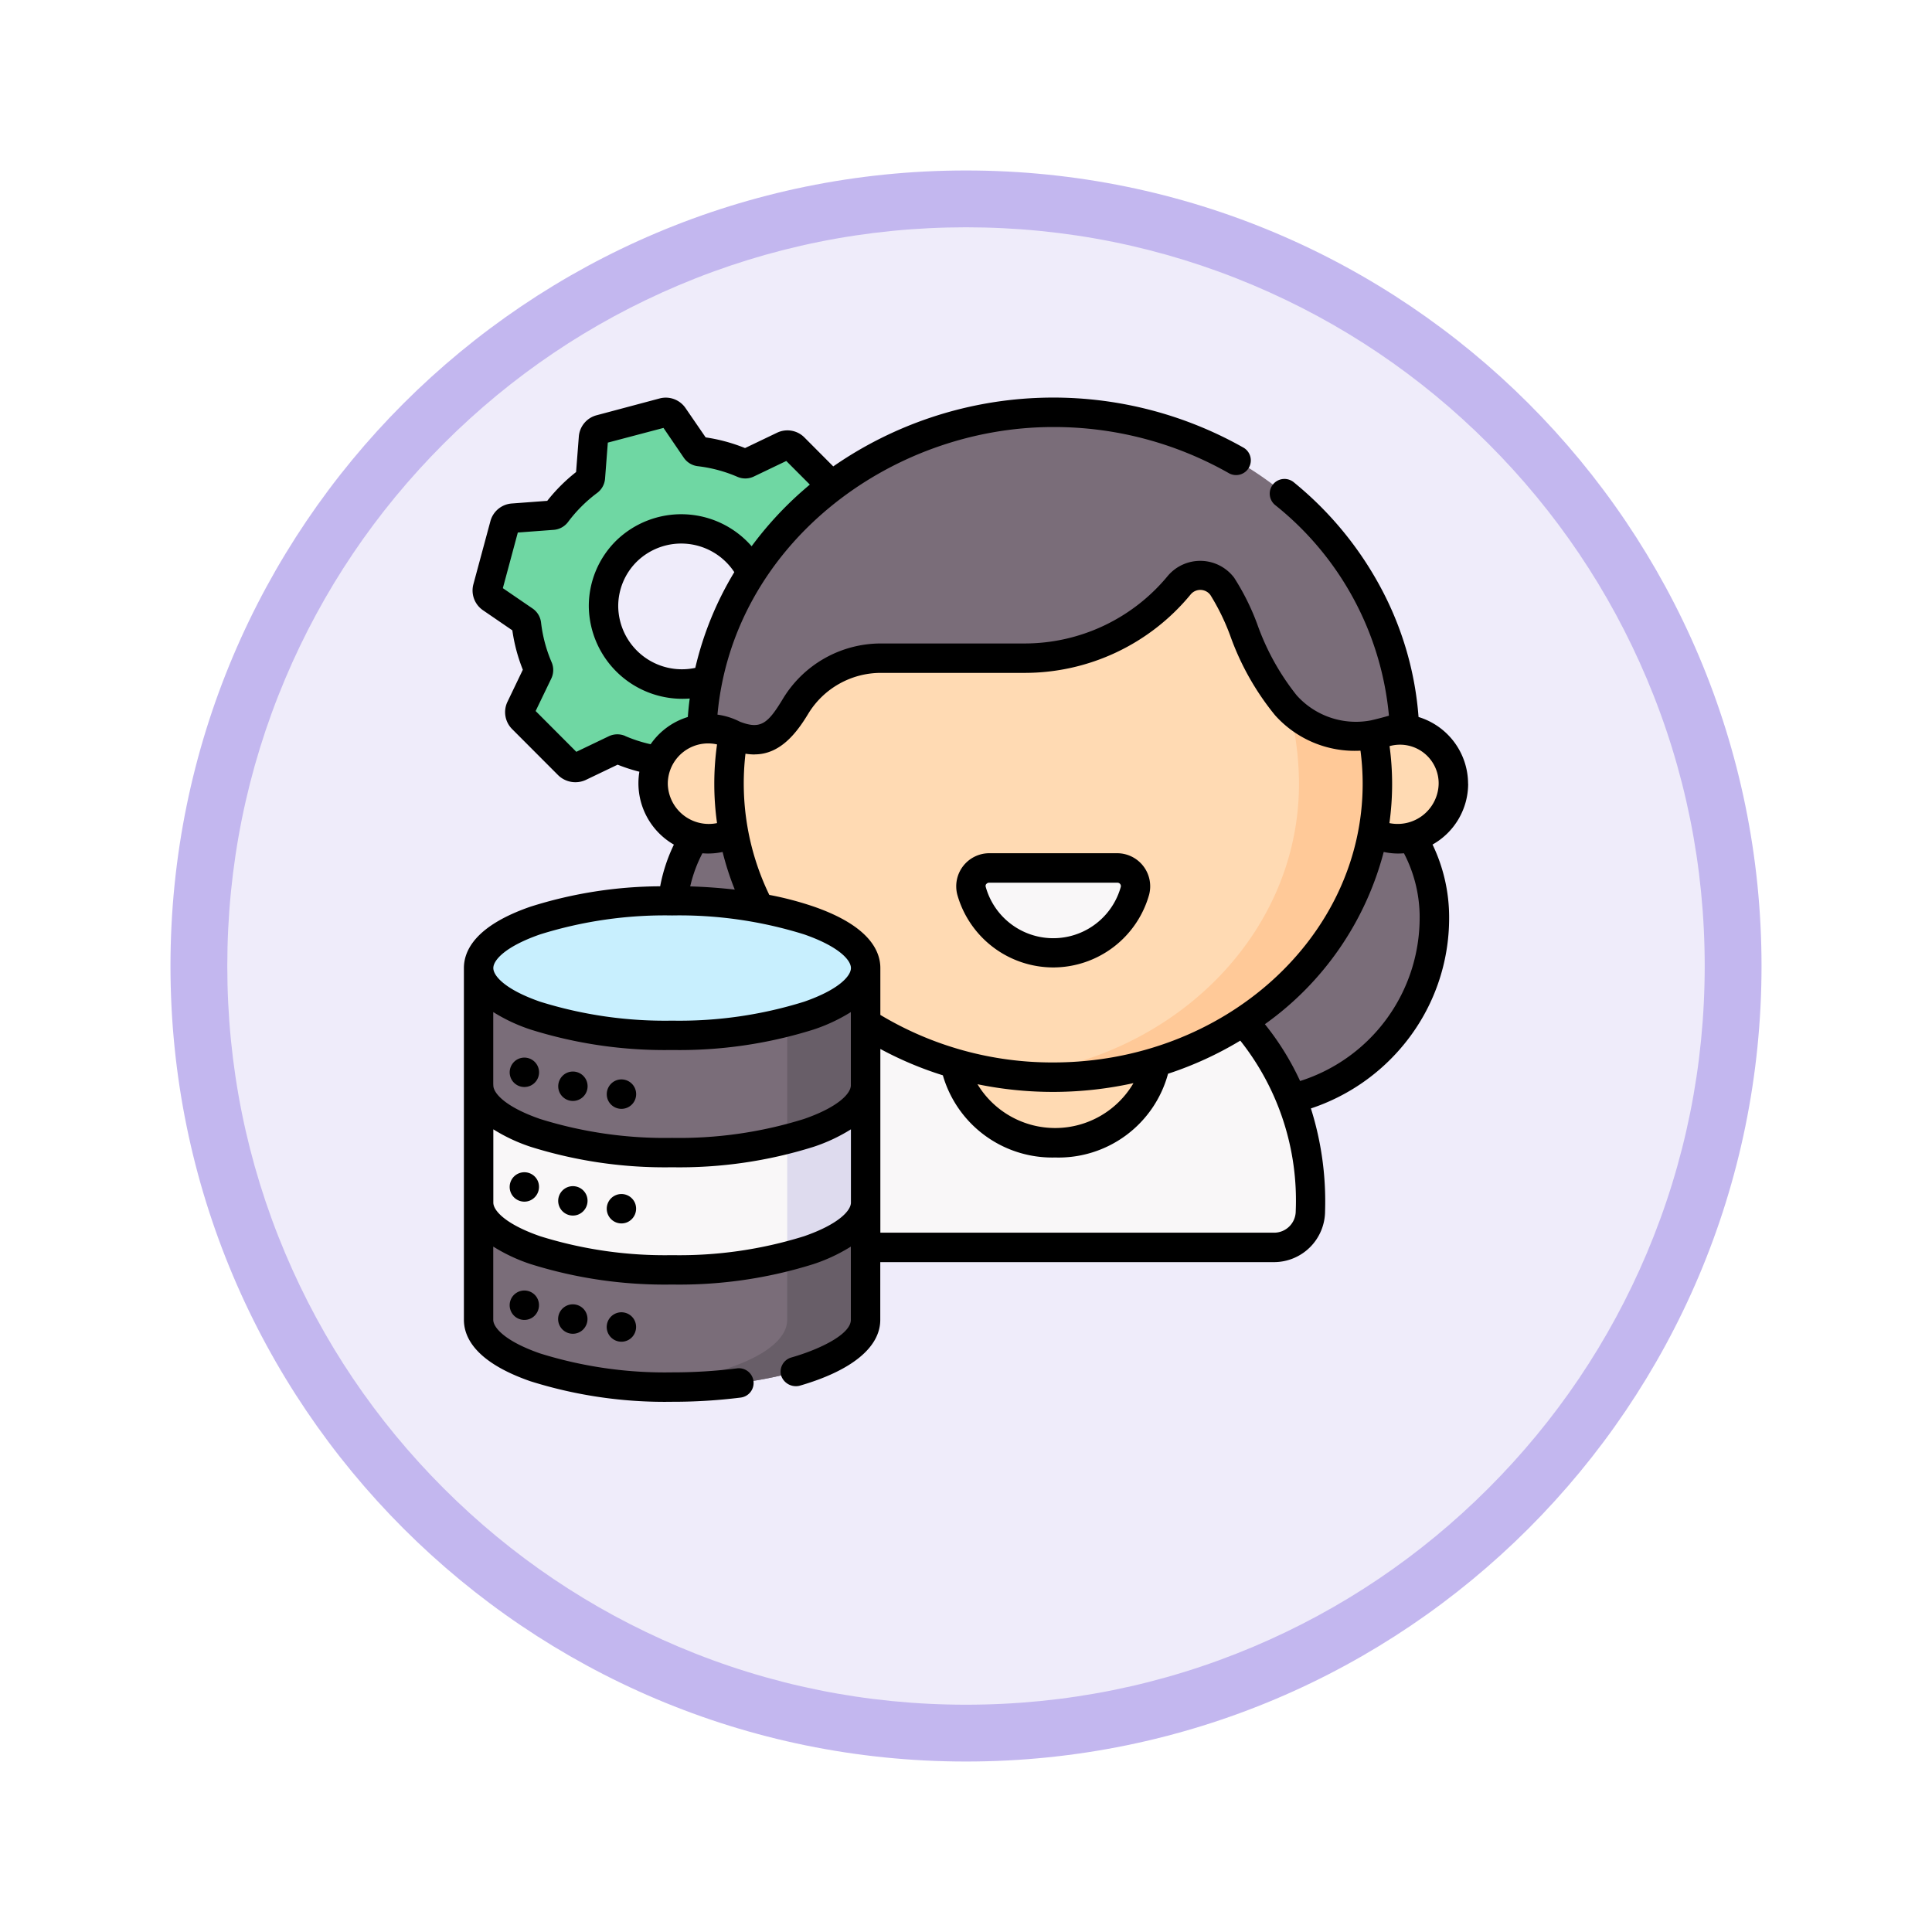<svg xmlns="http://www.w3.org/2000/svg" xmlns:xlink="http://www.w3.org/1999/xlink" width="102" height="102" viewBox="0 0 102 102">
  <defs>
    <filter id="Trazado_904820" x="0" y="0" width="102" height="102" filterUnits="userSpaceOnUse">
      <feOffset dy="3" input="SourceAlpha"/>
      <feGaussianBlur stdDeviation="3" result="blur"/>
      <feFlood flood-opacity="0.161"/>
      <feComposite operator="in" in2="blur"/>
      <feComposite in="SourceGraphic"/>
    </filter>
  </defs>
  <g id="Grupo_1226257" data-name="Grupo 1226257" transform="translate(-170.999 -1154)">
    <g id="Grupo_1211916" data-name="Grupo 1211916" transform="translate(179.999 1160)">
      <g id="Grupo_1173585" data-name="Grupo 1173585" transform="translate(0 0)">
        <g id="Grupo_1173428" data-name="Grupo 1173428">
          <g id="Grupo_1171958" data-name="Grupo 1171958">
            <g id="Grupo_1167341" data-name="Grupo 1167341">
              <g id="Grupo_1166792" data-name="Grupo 1166792">
                <g transform="matrix(1, 0, 0, 1, -9, -6)" filter="url(#Trazado_904820)">
                  <g id="Trazado_904820-2" data-name="Trazado 904820" transform="translate(9 6)" fill="#efecfa">
                    <path d="M 42 82.5 C 36.532 82.5 31.228 81.429 26.236 79.318 C 21.414 77.278 17.082 74.358 13.362 70.638 C 9.642 66.918 6.722 62.587 4.682 57.764 C 2.571 52.772 1.5 47.468 1.5 42 C 1.5 36.532 2.571 31.228 4.682 26.236 C 6.722 21.414 9.642 17.082 13.362 13.362 C 17.082 9.642 21.414 6.722 26.236 4.682 C 31.228 2.571 36.532 1.5 42 1.5 C 47.468 1.5 52.772 2.571 57.764 4.682 C 62.586 6.722 66.918 9.642 70.638 13.362 C 74.358 17.082 77.278 21.414 79.318 26.236 C 81.429 31.228 82.5 36.532 82.5 42 C 82.5 47.468 81.429 52.772 79.318 57.764 C 77.278 62.587 74.358 66.918 70.638 70.638 C 66.918 74.358 62.586 77.278 57.764 79.318 C 52.772 81.429 47.468 82.5 42 82.5 Z" stroke="none"/>
                    <path d="M 42 3 C 36.734 3 31.627 4.031 26.82 6.064 C 22.177 8.028 18.005 10.84 14.423 14.423 C 10.84 18.006 8.028 22.177 6.064 26.82 C 4.031 31.627 3 36.734 3 42 C 3 47.266 4.031 52.373 6.064 57.18 C 8.028 61.823 10.84 65.995 14.423 69.577 C 18.005 73.16 22.177 75.972 26.82 77.936 C 31.627 79.969 36.734 81 42 81 C 47.266 81 52.373 79.969 57.18 77.936 C 61.823 75.972 65.995 73.16 69.577 69.577 C 73.16 65.995 75.972 61.823 77.936 57.18 C 79.969 52.373 81 47.266 81 42 C 81 36.734 79.969 31.627 77.936 26.82 C 75.972 22.177 73.16 18.006 69.577 14.423 C 65.995 10.84 61.823 8.028 57.18 6.064 C 52.373 4.031 47.266 3 42 3 M 42 7.62939453125e-06 C 65.196 7.62939453125e-06 84 18.804 84 42 C 84 65.196 65.196 84 42 84 C 18.804 84 -7.62939453125e-06 65.196 -7.62939453125e-06 42 C -7.62939453125e-06 18.804 18.804 7.62939453125e-06 42 7.62939453125e-06 Z" stroke="none" fill="#c3b7ef"/>
                  </g>
                </g>
              </g>
            </g>
          </g>
        </g>
      </g>
    </g>
    <g id="ingeniero-de-datos" transform="translate(195.491 1174.992)">
      <g id="Grupo_1226240" data-name="Grupo 1226240">
        <path id="Trazado_1060123" data-name="Trazado 1060123" d="M26.974,24.547a.268.268,0,0,1,.108-.194,8.283,8.283,0,0,0,1.692-1.688.268.268,0,0,1,.195-.108l2.1-.157a.485.485,0,0,0,.433-.358l.9-3.335a.486.486,0,0,0-.195-.527l-1.74-1.191a.268.268,0,0,1-.114-.191,8.22,8.22,0,0,0-.615-2.309.268.268,0,0,1,0-.223l.914-1.9a.486.486,0,0,0-.094-.554L28.121,9.37a.486.486,0,0,0-.554-.095l-1.9.91a.268.268,0,0,1-.223,0,8.221,8.221,0,0,0-2.308-.62.268.268,0,0,1-.191-.115L21.759,7.712a.486.486,0,0,0-.527-.2l-3.337.89a.486.486,0,0,0-.359.432l-.162,2.1a.268.268,0,0,1-.108.194,8.282,8.282,0,0,0-1.692,1.688.268.268,0,0,1-.195.108l-2.1.157a.485.485,0,0,0-.433.358l-.9,3.335a.486.486,0,0,0,.195.527l1.74,1.191A.268.268,0,0,1,14,18.69,8.22,8.22,0,0,0,14.613,21a.268.268,0,0,1,0,.223l-.914,1.9a.486.486,0,0,0,.094.554l2.44,2.445a.486.486,0,0,0,.554.095l1.9-.91a.268.268,0,0,1,.223,0,8.22,8.22,0,0,0,2.308.62.268.268,0,0,1,.191.115l1.187,1.742a.486.486,0,0,0,.527.2l3.337-.89a.486.486,0,0,0,.359-.432Zm-7.707-3.9a4.108,4.108,0,1,1,5.809.006A4.108,4.108,0,0,1,19.267,20.645Z" transform="translate(-10.697 -6.723)" fill="#6fd7a3"/>
        <g id="Grupo_1226225" data-name="Grupo 1226225" transform="translate(9.982 0.777)">
          <path id="Trazado_1060124" data-name="Trazado 1060124" d="M114.188,186.885H138.26a8.088,8.088,0,0,1,8.088,8.088,9.846,9.846,0,0,1-9.846,9.846H115.946a9.846,9.846,0,0,1-9.846-9.846A8.088,8.088,0,0,1,114.188,186.885Z" transform="translate(-105.096 -168.311)" fill="#7a6d79"/>
          <g id="Grupo_1226224" data-name="Grupo 1226224">
            <g id="Grupo_1226223" data-name="Grupo 1226223">
              <g id="Grupo_1226222" data-name="Grupo 1226222">
                <g id="Grupo_1226221" data-name="Grupo 1226221">
                  <g id="Grupo_1226220" data-name="Grupo 1226220">
                    <g id="Grupo_1226219" data-name="Grupo 1226219">
                      <path id="Trazado_1060125" data-name="Trazado 1060125" d="M171.41,288.934a13.472,13.472,0,1,1,26.944.129v.829a1.916,1.916,0,0,1-1.916,1.916H173.326a1.916,1.916,0,0,1-1.916-1.916Z" transform="translate(-163.643 -247.719)" fill="#f9f7f8"/>
                      <ellipse id="Elipse_12633" data-name="Elipse 12633" cx="5.31" cy="4.806" rx="5.31" ry="4.806" transform="translate(15.929 28.949)" fill="#ffdab3"/>
                      <g id="Grupo_1226218" data-name="Grupo 1226218">
                        <g id="Grupo_1226216" data-name="Grupo 1226216" transform="translate(0 16.703)">
                          <ellipse id="Elipse_12634" data-name="Elipse 12634" cx="2.908" cy="2.907" rx="2.908" ry="2.907" fill="#ffdab3"/>
                          <ellipse id="Elipse_12635" data-name="Elipse 12635" cx="2.908" cy="2.907" rx="2.908" ry="2.907" transform="translate(36.441)" fill="#ffdab3"/>
                        </g>
                        <ellipse id="Elipse_12636" data-name="Elipse 12636" cx="17.116" cy="15.492" rx="17.116" ry="15.492" transform="translate(4.012 4.118)" fill="#ffdab3"/>
                        <path id="Trazado_1060126" data-name="Trazado 1060126" d="M284.468,48.237A16.346,16.346,0,0,1,295.5,63.629c0,7.922-6.569,14.453-15.045,15.379a19.071,19.071,0,0,0,2.071.113c9.453,0,17.116-6.936,17.116-15.492C299.638,55.669,293,49.112,284.468,48.237Z" transform="translate(-261.394 -44.019)" fill="#ffc998"/>
                        <path id="Trazado_1060127" data-name="Trazado 1060127" d="M266.195,239.817a.956.956,0,0,1,.926,1.206,4.479,4.479,0,0,1-8.626,0,.956.956,0,0,1,.926-1.206Z" transform="translate(-241.68 -215.762)" fill="#f9f7f8"/>
                        <g id="Grupo_1226217" data-name="Grupo 1226217" transform="translate(2.561)">
                          <path id="Trazado_1060128" data-name="Trazado 1060128" d="M479.594,168.1c-.006-.036-.013-.07-.019-.106,0,.035,0,.069,0,.1Z" transform="translate(-442.461 -151.377)" fill="#f9f7f8"/>
                          <path id="Trazado_1060129" data-name="Trazado 1060129" d="M121.139,168.02l.015,0c0-.038,0-.076,0-.113C121.153,167.943,121.145,167.981,121.139,168.02Z" transform="translate(-121.139 -151.296)" fill="#f9f7f8"/>
                          <path id="Trazado_1060130" data-name="Trazado 1060130" d="M158.386,24.118C157.951,14.872,149.814,7.5,139.839,7.5s-18.107,7.367-18.547,16.609c0,.038,0,.076,0,.113l.022,0a2.874,2.874,0,0,1,1.653.314c1.62.645,2.359.008,3.279-1.52a5.246,5.246,0,0,1,4.5-2.535h7.578a10.606,10.606,0,0,0,8.186-3.863,1.437,1.437,0,0,1,2.266.071c1.616,2.218,2.231,8.571,7.949,7.847a7.157,7.157,0,0,1,1.653-.314l.022,0c0-.034,0-.069,0-.1Z" transform="translate(-121.272 -7.5)" fill="#7a6d79"/>
                        </g>
                      </g>
                    </g>
                  </g>
                </g>
              </g>
            </g>
          </g>
        </g>
        <g id="Grupo_1226239" data-name="Grupo 1226239">
          <g id="Grupo_1226226" data-name="Grupo 1226226" transform="translate(0.777 26.566)">
            <path id="Trazado_1060131" data-name="Trazado 1060131" d="M7.5,416.615c0,1.961,4.574,3.55,10.216,3.55s10.216-1.59,10.216-3.55v-6.191H7.5Z" transform="translate(-7.5 -394.492)" fill="#7a6d79"/>
            <path id="Trazado_1060132" data-name="Trazado 1060132" d="M94.313,410.423v6.191c0,1.714-3.5,3.145-8.146,3.477.669.048,1.361.073,2.071.073,5.642,0,10.216-1.59,10.216-3.55v-6.191H94.313Z" transform="translate(-78.021 -394.491)" fill="#685e68"/>
            <path id="Trazado_1060133" data-name="Trazado 1060133" d="M7.5,356.19c0,1.961,4.574,3.55,10.216,3.55s10.216-1.59,10.216-3.55v-6.264H7.5Z" transform="translate(-7.5 -340.258)" fill="#f9f7f8"/>
            <path id="Trazado_1060134" data-name="Trazado 1060134" d="M164.834,349.927v9.119c2.513-.647,4.142-1.685,4.142-2.855v-6.264Z" transform="translate(-148.543 -340.259)" fill="#dedbee"/>
            <path id="Trazado_1060135" data-name="Trazado 1060135" d="M7.5,297.039c0,1.961,4.574,3.55,10.216,3.55s10.216-1.59,10.216-3.55v-6.191H7.5Z" transform="translate(-7.5 -287.298)" fill="#7a6d79"/>
            <path id="Trazado_1060136" data-name="Trazado 1060136" d="M164.834,290.848v9.045c2.513-.647,4.142-1.685,4.142-2.855v-6.191Z" transform="translate(-148.543 -287.298)" fill="#685e68"/>
            <ellipse id="Elipse_12637" data-name="Elipse 12637" cx="10.216" cy="3.55" rx="10.216" ry="3.55" fill="#c8effe"/>
          </g>
          <g id="Grupo_1226230" data-name="Grupo 1226230">
            <g id="Grupo_1226227" data-name="Grupo 1226227">
              <path id="Trazado_1060137" data-name="Trazado 1060137" fill="#fff"/>
            </g>
            <g id="Grupo_1226228" data-name="Grupo 1226228">
              <path id="Trazado_1060138" data-name="Trazado 1060138" fill="#fff"/>
            </g>
            <g id="Grupo_1226229" data-name="Grupo 1226229">
              <path id="Trazado_1060139" data-name="Trazado 1060139" fill="#fff"/>
            </g>
          </g>
          <g id="Grupo_1226234" data-name="Grupo 1226234">
            <g id="Grupo_1226231" data-name="Grupo 1226231">
              <path id="Trazado_1060140" data-name="Trazado 1060140" fill="#fff"/>
            </g>
            <g id="Grupo_1226232" data-name="Grupo 1226232">
              <path id="Trazado_1060141" data-name="Trazado 1060141" fill="#fff"/>
            </g>
            <g id="Grupo_1226233" data-name="Grupo 1226233">
              <path id="Trazado_1060142" data-name="Trazado 1060142" fill="#fff"/>
            </g>
          </g>
          <g id="Grupo_1226238" data-name="Grupo 1226238">
            <g id="Grupo_1226235" data-name="Grupo 1226235">
              <path id="Trazado_1060143" data-name="Trazado 1060143" fill="#fff"/>
            </g>
            <g id="Grupo_1226236" data-name="Grupo 1226236">
              <path id="Trazado_1060144" data-name="Trazado 1060144" fill="#fff"/>
            </g>
            <g id="Grupo_1226237" data-name="Grupo 1226237">
              <path id="Trazado_1060145" data-name="Trazado 1060145" fill="#fff"/>
            </g>
          </g>
        </g>
      </g>
      <g id="Grupo_1226256" data-name="Grupo 1226256">
        <g id="Grupo_1226254" data-name="Grupo 1226254">
          <g id="Grupo_1226253" data-name="Grupo 1226253">
            <g id="Grupo_1226244" data-name="Grupo 1226244">
              <g id="Grupo_1226241" data-name="Grupo 1226241">
                <path id="Trazado_1060146" data-name="Trazado 1060146" fill="#fff"/>
              </g>
              <g id="Grupo_1226242" data-name="Grupo 1226242">
                <path id="Trazado_1060147" data-name="Trazado 1060147" fill="#fff"/>
              </g>
              <g id="Grupo_1226243" data-name="Grupo 1226243">
                <path id="Trazado_1060148" data-name="Trazado 1060148" fill="#fff"/>
              </g>
            </g>
            <g id="Grupo_1226248" data-name="Grupo 1226248">
              <g id="Grupo_1226245" data-name="Grupo 1226245">
                <path id="Trazado_1060149" data-name="Trazado 1060149" fill="#fff"/>
              </g>
              <g id="Grupo_1226246" data-name="Grupo 1226246">
                <path id="Trazado_1060150" data-name="Trazado 1060150" fill="#fff"/>
              </g>
              <g id="Grupo_1226247" data-name="Grupo 1226247">
                <path id="Trazado_1060151" data-name="Trazado 1060151" fill="#fff"/>
              </g>
            </g>
            <g id="Grupo_1226252" data-name="Grupo 1226252">
              <g id="Grupo_1226249" data-name="Grupo 1226249">
                <path id="Trazado_1060152" data-name="Trazado 1060152" fill="#fff"/>
              </g>
              <g id="Grupo_1226250" data-name="Grupo 1226250">
                <path id="Trazado_1060153" data-name="Trazado 1060153" fill="#fff"/>
              </g>
              <g id="Grupo_1226251" data-name="Grupo 1226251">
                <path id="Trazado_1060154" data-name="Trazado 1060154" fill="#fff"/>
              </g>
            </g>
          </g>
        </g>
        <g id="Grupo_1226255" data-name="Grupo 1226255" transform="translate(0 0)">
          <path id="Trazado_1060155" data-name="Trazado 1060155" d="M53.015,20.386A3.69,3.69,0,0,0,50.4,16.862a17.15,17.15,0,0,0-1.917-6.683,18.315,18.315,0,0,0-4.649-5.692.777.777,0,1,0-.986,1.2,16.113,16.113,0,0,1,5.989,11.106q-.471.137-.95.247a4.2,4.2,0,0,1-3.921-1.322,12.935,12.935,0,0,1-2.082-3.76,12.611,12.611,0,0,0-1.221-2.452A2.245,2.245,0,0,0,37.172,9.4a9.8,9.8,0,0,1-7.587,3.58H22.008a6.051,6.051,0,0,0-5.161,2.912c-.8,1.328-1.181,1.64-2.274,1.219a3.7,3.7,0,0,0-1.186-.374C14.2,7.819,22.445,1.553,31.11,1.553A18.689,18.689,0,0,1,40.405,4a.777.777,0,0,0,.773-1.347A20.388,20.388,0,0,0,19.5,3.632L17.974,2.1a1.263,1.263,0,0,0-1.439-.247l-1.693.811A8.99,8.99,0,0,0,12.763,2.1L11.7.551A1.264,1.264,0,0,0,10.336.043L7,.933a1.264,1.264,0,0,0-.933,1.123L5.922,3.93A9.047,9.047,0,0,0,4.4,5.45l-1.874.14A1.264,1.264,0,0,0,1.4,6.52L.5,9.856a1.264,1.264,0,0,0,.506,1.369l1.551,1.062a8.991,8.991,0,0,0,.554,2.08L2.3,16.058a1.264,1.264,0,0,0,.244,1.44l2.44,2.445a1.306,1.306,0,0,0,1.439.247l1.693-.811a9,9,0,0,0,1.148.372A3.738,3.738,0,0,0,11.086,23.6a8.745,8.745,0,0,0-.724,2.2,23.006,23.006,0,0,0-6.848,1.076C.61,27.881,0,29.193,0,30.116V48.688c0,.923.61,2.235,3.514,3.244a23.653,23.653,0,0,0,7.479,1.083,28.735,28.735,0,0,0,3.617-.222.777.777,0,1,0-.2-1.541,27.158,27.158,0,0,1-3.421.21,22.083,22.083,0,0,1-6.969-1c-1.824-.634-2.471-1.353-2.471-1.777V44.822a9.067,9.067,0,0,0,1.961.92,23.65,23.65,0,0,0,7.479,1.083,23.65,23.65,0,0,0,7.479-1.083,9.067,9.067,0,0,0,1.961-.92v3.866c0,.75-1.58,1.54-3.146,1.99a.777.777,0,0,0-.532.961.823.823,0,0,0,.961.532c2.753-.792,4.27-2.029,4.27-3.483V45.642h20.79a2.7,2.7,0,0,0,2.693-2.692,16.282,16.282,0,0,0-.748-5.422A10.692,10.692,0,0,0,49.7,34.06a10.51,10.51,0,0,0,2.315-6.621,8.865,8.865,0,0,0-.876-3.843,3.685,3.685,0,0,0,1.88-3.21Zm-1.553,0a2.166,2.166,0,0,1-2.6,2.078A14.925,14.925,0,0,0,48.87,18.4,2.04,2.04,0,0,1,51.462,20.386ZM15.349,18.836c1.334,0,2.2-1.1,2.829-2.144a4.49,4.49,0,0,1,3.83-2.159h7.578a11.344,11.344,0,0,0,8.786-4.145.661.661,0,0,1,1.039.034,11.757,11.757,0,0,1,1.043,2.136,14.089,14.089,0,0,0,2.371,4.212,5.643,5.643,0,0,0,4.51,1.87,13.452,13.452,0,0,1,.115,1.747C47.45,28.5,40.12,35.1,31.11,35.1a17.624,17.624,0,0,1-9.124-2.51V30.116c0-.923-.61-2.235-3.514-3.244a17.235,17.235,0,0,0-2.349-.618A13.514,13.514,0,0,1,14.866,18.8a3.052,3.052,0,0,0,.483.04Zm20,17.356a4.791,4.791,0,0,1-8.234.058,19.743,19.743,0,0,0,8.234-.058Zm-33.8.042V32.44a9.067,9.067,0,0,0,1.961.92,23.65,23.65,0,0,0,7.479,1.083,23.649,23.649,0,0,0,7.479-1.083,9.067,9.067,0,0,0,1.961-.92v3.866c0,.424-.647,1.143-2.471,1.777a22.084,22.084,0,0,1-6.969,1,22.083,22.083,0,0,1-6.969-1C2.2,37.45,1.553,36.73,1.553,36.307ZM12.216,14.268a3.364,3.364,0,0,1-4.069-3.251,3.309,3.309,0,0,1,.978-2.354,3.355,3.355,0,0,1,5.15.552A17.364,17.364,0,0,0,12.216,14.268Zm-3.7,3.595a1.044,1.044,0,0,0-.867.016L5.935,18.7,3.787,16.547l.825-1.712a1.044,1.044,0,0,0,.018-.867,7.44,7.44,0,0,1-.557-2.091,1.045,1.045,0,0,0-.447-.743L2.056,10.06l.79-2.937,1.9-.142A1.045,1.045,0,0,0,5.5,6.564a7.508,7.508,0,0,1,1.533-1.53,1.044,1.044,0,0,0,.419-.758l.146-1.9L10.537,1.6l1.071,1.572a1.044,1.044,0,0,0,.742.449,7.441,7.441,0,0,1,2.09.561,1.045,1.045,0,0,0,.867-.016l1.713-.821,1.244,1.247c-.176.147-.35.3-.521.45A18.672,18.672,0,0,0,15.19,7.847a4.928,4.928,0,0,0-7.162-.284,4.853,4.853,0,0,0-1.434,3.452,4.94,4.94,0,0,0,5.328,4.871q-.065.486-.1.976A3.7,3.7,0,0,0,9.858,18.3a7.452,7.452,0,0,1-1.343-.434Zm4.14.407a2.119,2.119,0,0,1,.708.04,14.979,14.979,0,0,0,0,4.154,2.165,2.165,0,0,1-2.6-2.078,2.133,2.133,0,0,1,1.9-2.117Zm.235,5.8a3.694,3.694,0,0,0,.767-.082,14.945,14.945,0,0,0,.643,1.987c-.758-.087-1.546-.145-2.353-.17a7.21,7.21,0,0,1,.643-1.748C12.689,24.065,12.789,24.07,12.89,24.07ZM4.024,28.339a22.084,22.084,0,0,1,6.969-1,22.084,22.084,0,0,1,6.969,1c1.824.634,2.471,1.353,2.471,1.777s-.647,1.143-2.471,1.777a22.084,22.084,0,0,1-6.969,1,22.083,22.083,0,0,1-6.969-1C2.2,31.259,1.553,30.54,1.553,30.116s.647-1.143,2.471-1.777ZM17.962,44.274a22.084,22.084,0,0,1-6.969,1,22.083,22.083,0,0,1-6.969-1C2.2,43.641,1.553,42.921,1.553,42.5V38.631a9.067,9.067,0,0,0,1.961.92,23.65,23.65,0,0,0,7.479,1.083,23.649,23.649,0,0,0,7.479-1.083,9.067,9.067,0,0,0,1.961-.92V42.5C20.433,42.921,19.786,43.641,17.962,44.274Zm25.954-1.325a1.141,1.141,0,0,1-1.14,1.139H21.986v-9.7a18.622,18.622,0,0,0,3.3,1.391,6.011,6.011,0,0,0,5.935,4.339,5.987,5.987,0,0,0,5.954-4.422,18.6,18.6,0,0,0,3.814-1.748A13.576,13.576,0,0,1,43.916,42.949Zm6.542-15.51a9.037,9.037,0,0,1-6.311,8.641,14.414,14.414,0,0,0-1.859-3,16.186,16.186,0,0,0,6.273-9.093,3.554,3.554,0,0,0,1.069.07,7.307,7.307,0,0,1,.829,3.382Z" transform="translate(0 0)"/>
          <path id="Trazado_1060156" data-name="Trazado 1060156" d="M256.1,238.345a5.269,5.269,0,0,0,5.061-3.838,1.747,1.747,0,0,0-1.674-2.192H252.71a1.747,1.747,0,0,0-1.674,2.192A5.27,5.27,0,0,0,256.1,238.345Zm-3.535-4.4a.183.183,0,0,1,.149-.074h6.774a.18.18,0,0,1,.178.221,3.7,3.7,0,0,1-7.13,0A.163.163,0,0,1,252.561,233.944Z" transform="translate(-224.986 -208.261)"/>
          <path id="Trazado_1060157" data-name="Trazado 1060157" d="M23.393,337.606a.776.776,0,1,0,.419-1.014A.781.781,0,0,0,23.393,337.606Z" transform="translate(-20.918 -301.688)"/>
          <path id="Trazado_1060158" data-name="Trazado 1060158" d="M48.149,344.706a.776.776,0,1,0,.407-1.008A.781.781,0,0,0,48.149,344.706Z" transform="translate(-43.112 -308.053)"/>
          <path id="Trazado_1060159" data-name="Trazado 1060159" d="M72.913,348.718a.777.777,0,1,0,.42-1.015.785.785,0,0,0-.42,1.015Z" transform="translate(-65.314 -311.648)"/>
          <path id="Trazado_1060160" data-name="Trazado 1060160" d="M24.826,395.459a.776.776,0,1,0-.468,1.032A.786.786,0,0,0,24.826,395.459Z" transform="translate(-20.917 -354.083)"/>
          <path id="Trazado_1060161" data-name="Trazado 1060161" d="M49.581,402.551a.776.776,0,1,0-.444,1.023A.784.784,0,0,0,49.581,402.551Z" transform="translate(-43.11 -360.44)"/>
          <path id="Trazado_1060162" data-name="Trazado 1060162" d="M74.335,406.57a.776.776,0,1,0-.421,1.013A.784.784,0,0,0,74.335,406.57Z" transform="translate(-65.3 -364.043)"/>
          <path id="Trazado_1060163" data-name="Trazado 1060163" d="M24.774,455.628a.776.776,0,1,0-.215,1.077A.786.786,0,0,0,24.774,455.628Z" transform="translate(-20.937 -408.142)"/>
          <path id="Trazado_1060164" data-name="Trazado 1060164" d="M49.519,462.726A.777.777,0,1,0,49.3,463.8.786.786,0,0,0,49.519,462.726Z" transform="translate(-43.119 -414.506)"/>
          <path id="Trazado_1060165" data-name="Trazado 1060165" d="M74.269,466.744a.777.777,0,1,0-.215,1.077A.785.785,0,0,0,74.269,466.744Z" transform="translate(-65.306 -418.108)"/>
        </g>
      </g>
    </g>
  </g>
</svg>
